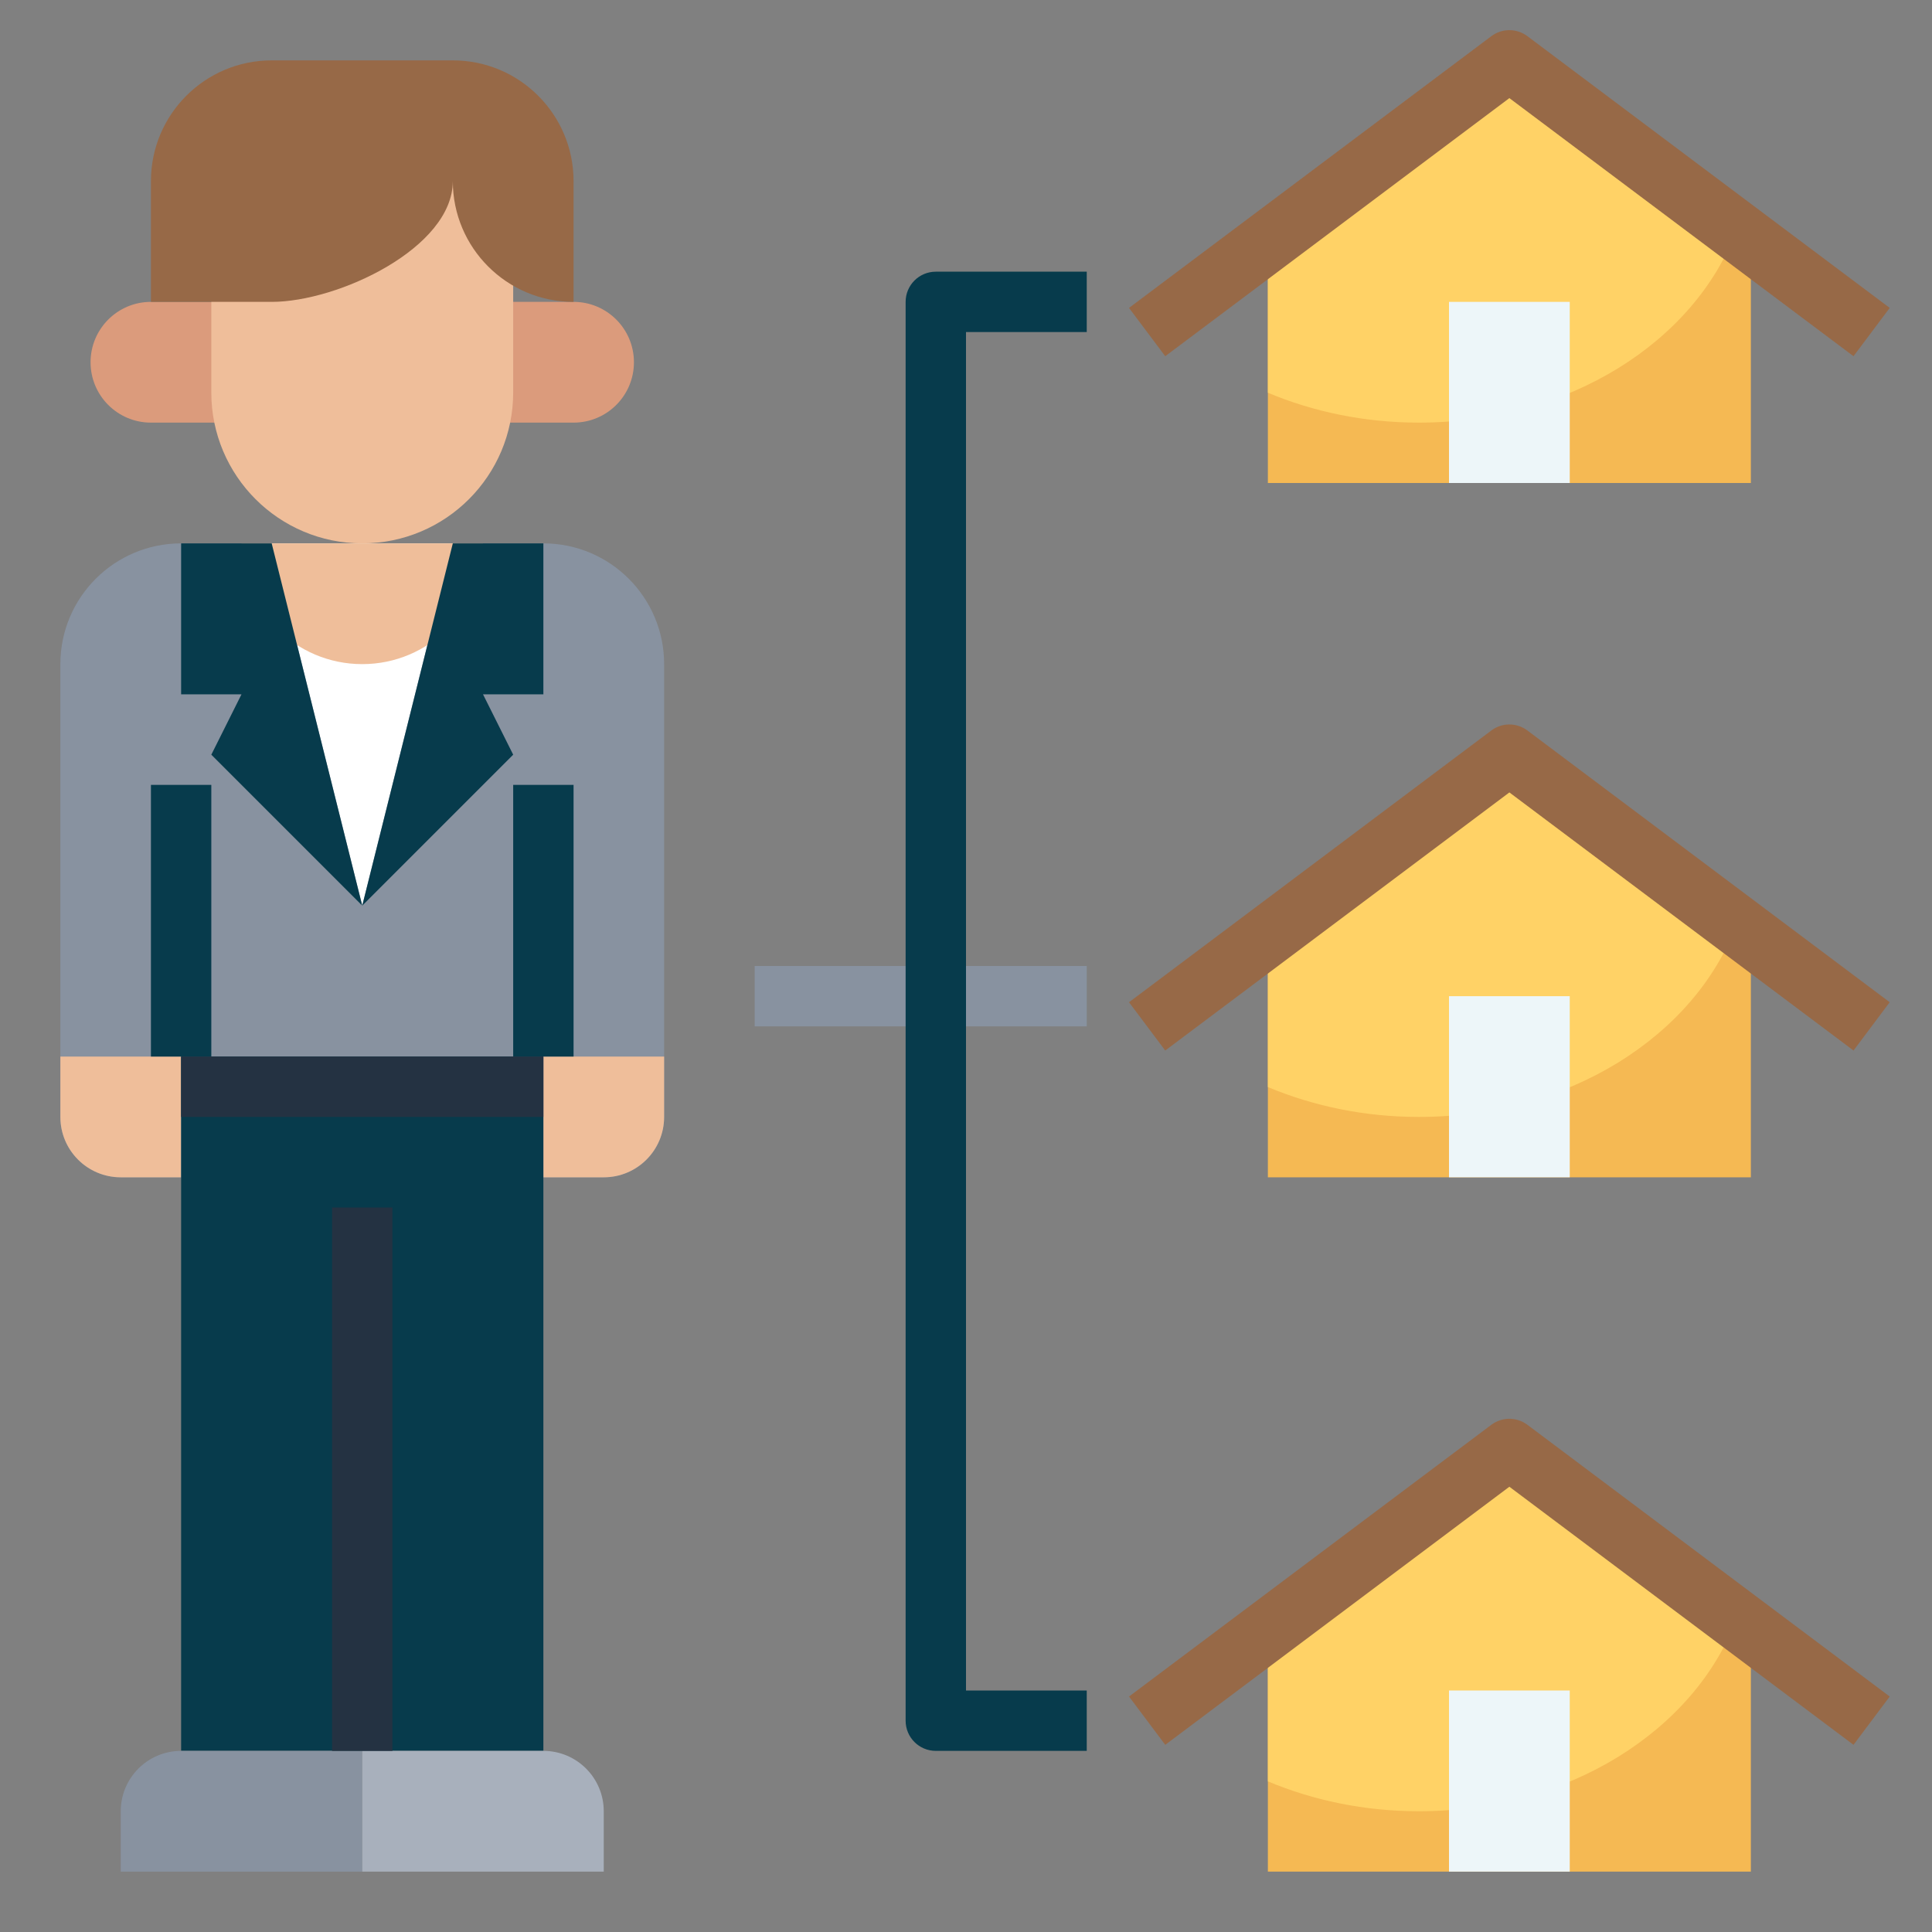 <svg id="Layer_3" enable-background="new 0 0 64 64" height="512" viewBox="0 0 64 64" width="512"
  xmlns="http://www.w3.org/2000/svg">
  <rect x="0" y="0" width="64" height="64" fill="#808080" stroke="none"/>
  <g>
    <g>
      <path d="m25 32h11v2h-11z" fill="#8892a0" />
    </g>
    <path d="m50 2-8 6v8h16v-8z" fill="#f5b953" />
    <path d="m50 2-8 6v5.01c1.501.629 3.198.99 5 .99 4.953 0 9.139-2.679 10.517-6.362z" fill="#ffd266" />
    <path d="m18 39h2c1.105 0 2-.895 2-2v-15c0-2.209-1.791-4-4-4h-12c-2.209 0-4 1.791-4 4v15c0 1.105.895 2 2 2h2"
      fill="#8892a0" />
    <path d="m9 18 3 12 3-12" fill="#fff" />
    <g fill="#efbe9a">
      <path d="m12 22c2.209 0 4-1.791 4-4h-8c0 2.209 1.791 4 4 4z" />
      <path d="m6 39h-2c-1.105 0-2-.895-2-2v-2h4z" />
      <path d="m20 39h-2v-4h4v2c0 1.105-.895 2-2 2z" />
    </g>
    <path d="m6 35h12v23h-12z" fill="#073b4c" />
    <path d="m12 58h-6c-1.105 0-2 .895-2 2v2h8z" fill="#8892a0" />
    <path d="m12 58h6c1.105 0 2 .895 2 2v2h-8z" fill="#a8b0bc" />
    <path d="m8 10h-3c-1.105 0-2 .895-2 2 0 1.105.895 2 2 2h3" fill="#db9b7c" />
    <path d="m16 10h3c1.105 0 2 .895 2 2 0 1.105-.895 2-2 2h-3" fill="#db9b7c" />
    <path d="m17 6v7c0 2.761-2.239 5-5 5-2.761 0-5-2.239-5-5v-7" fill="#efbe9a" />
    <path d="m15 6c0 2.209-3.791 4-6 4h-4v-4c0-2.209 1.791-4 4-4h6c2.209 0 4 1.791 4 4v4c-2.209 0-4-1.791-4-4z"
      fill="#976947" />
    <g>
      <path d="m11 40h2v18h-2z" fill="#243242" />
    </g>
    <g>
      <path d="m61.4 11.8-11.4-8.55-11.4 8.55-1.2-1.6 12-9c.355-.268.844-.268 1.199 0l12 9z" fill="#976947" />
    </g>
    <path d="m48 16v-6h4v6" fill="#edf6f9" />
    <g>
      <path d="m36 58h-5c-.553 0-1-.447-1-1v-47c0-.553.447-1 1-1h5v2h-4v45h4z" fill="#073b4c" />
    </g>
    <path d="m5 26h2v9h-2z" fill="none" />
    <path d="m17 26h2v9h-2z" fill="#073b4c" />
    <path d="m5 26h2v9h-2z" fill="#073b4c" />
    <path d="m6 35h12v2h-12z" fill="#243242" />
    <path d="m18 18v5h-2l1 2-5 5-5-5 1-2h-2v-5h3l3 12 3-12z" fill="#073b4c" />
    <path d="m50 25-8 6v8h16v-8z" fill="#f5b953" />
    <path d="m50 25-8 6v5.01c1.501.629 3.198.99 5 .99 4.953 0 9.139-2.679 10.517-6.362z" fill="#ffd266" />
    <path d="m48 39v-6h4v6" fill="#edf6f9" />
    <g>
      <path d="m61.4 34.8-11.4-8.55-11.4 8.55-1.2-1.6 12-9c.355-.268.844-.268 1.199 0l12 9z" fill="#976947" />
    </g>
    <path d="m50 48-8 6v8h16v-8z" fill="#f5b953" />
    <path d="m50 48-8 6v5.01c1.501.629 3.198.99 5 .99 4.953 0 9.139-2.679 10.517-6.362z" fill="#ffd266" />
    <path d="m48 62v-6h4v6" fill="#edf6f9" />
    <g>
      <path d="m61.4 57.8-11.4-8.55-11.4 8.55-1.2-1.6 12-9c.355-.268.844-.268 1.199 0l12 9z" fill="#976947" />
    </g>
  </g>
</svg>